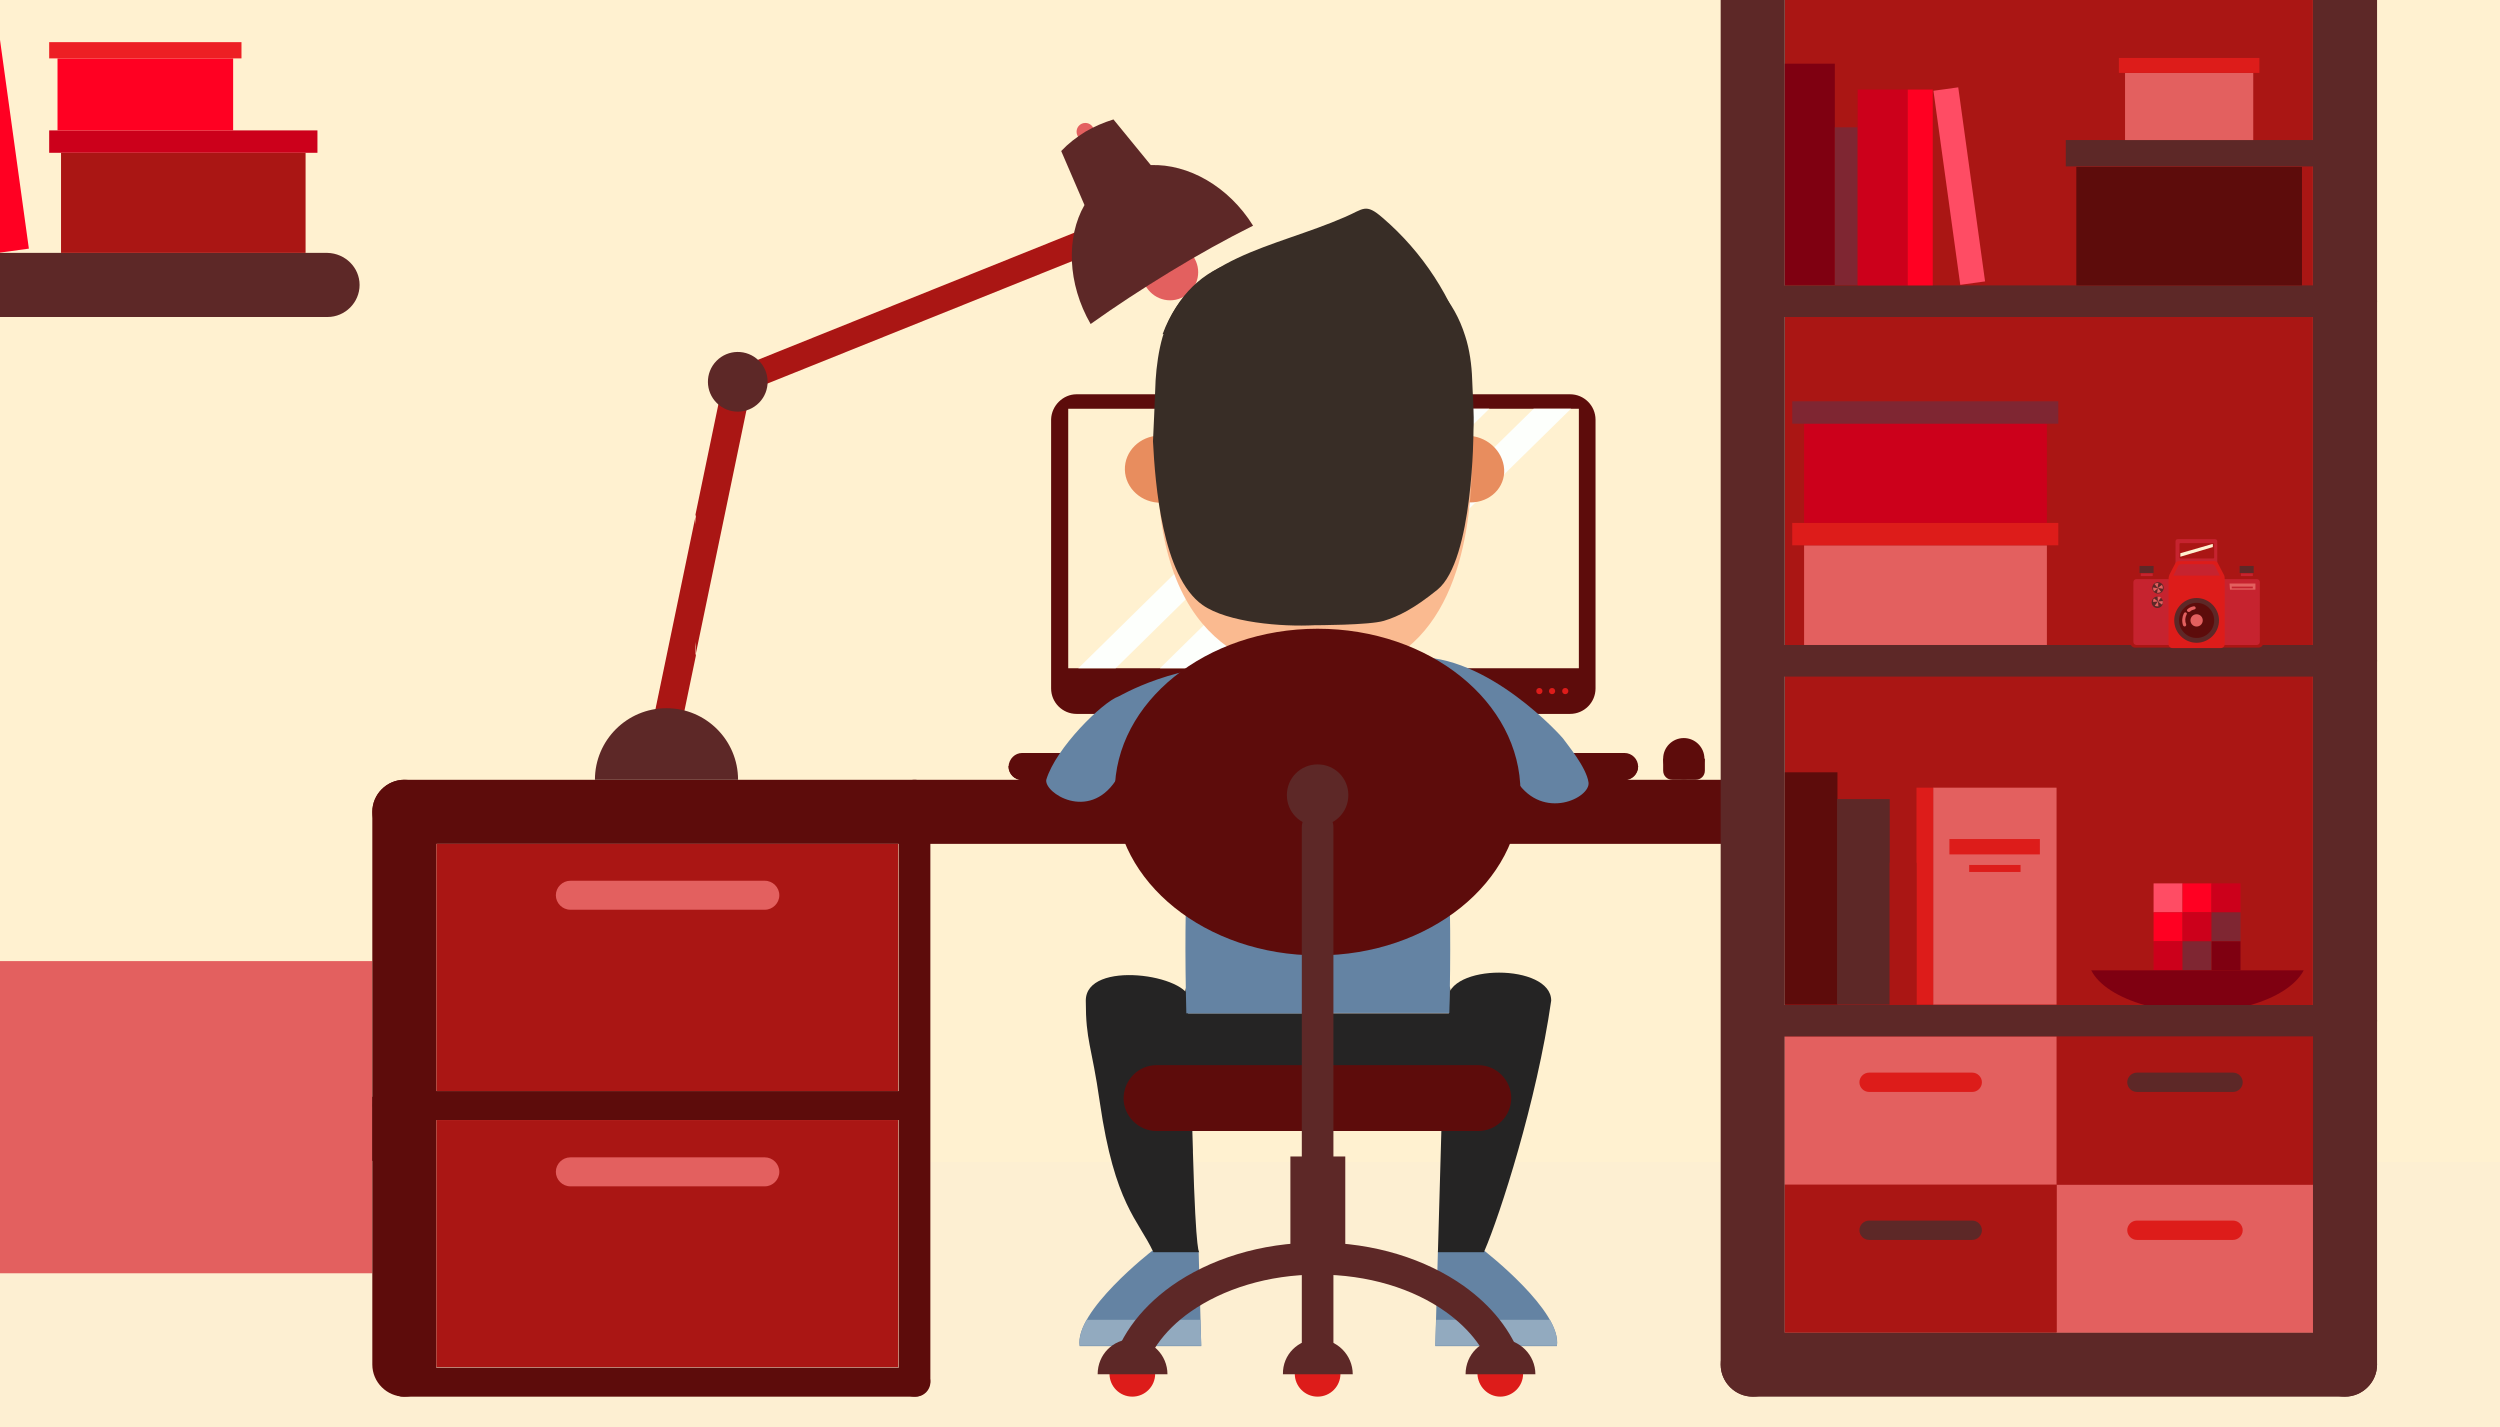 <?xml version="1.0" encoding="utf-8"?>
<!-- Generator: Adobe Illustrator 21.0.1, SVG Export Plug-In . SVG Version: 6.00 Build 0)  -->
<svg version="1.1" xmlns="http://www.w3.org/2000/svg" xmlns:xlink="http://www.w3.org/1999/xlink" x="0px" y="0px"
	 viewBox="0 0 569.4 325" style="enable-background:new 0 0 569.4 325;" xml:space="preserve">
<style type="text/css">
	.st0{fill-rule:evenodd;clip-rule:evenodd;fill:#FFF1D0;}
	.st1{display:none;}
	.st2{display:inline;fill-rule:evenodd;clip-rule:evenodd;fill:#CCC1A6;}
	.st3{fill-rule:evenodd;clip-rule:evenodd;fill:#FDEFD2;}
	.st4{fill-rule:evenodd;clip-rule:evenodd;fill:#5D0C0B;}
	.st5{fill-rule:evenodd;clip-rule:evenodd;fill:#E3605F;}
	.st6{fill-rule:evenodd;clip-rule:evenodd;fill:#423E35;}
	.st7{fill-rule:evenodd;clip-rule:evenodd;fill:#5D2827;}
	.st8{fill-rule:evenodd;clip-rule:evenodd;fill:#DD1C1A;}
	.st9{fill-rule:evenodd;clip-rule:evenodd;fill:#AA1614;}
	.st10{fill-rule:evenodd;clip-rule:evenodd;fill:#7F0011;}
	.st11{fill-rule:evenodd;clip-rule:evenodd;fill:#CC001B;}
	.st12{fill-rule:evenodd;clip-rule:evenodd;fill:#FF0022;}
	.st13{fill-rule:evenodd;clip-rule:evenodd;fill:#7F2632;}
	.st14{fill-rule:evenodd;clip-rule:evenodd;fill:#ED1F24;}
	.st15{fill-rule:evenodd;clip-rule:evenodd;fill:#FDFFFC;}
	.st16{fill-rule:evenodd;clip-rule:evenodd;fill:#BA3902;}
	.st17{fill-rule:evenodd;clip-rule:evenodd;fill:#FFDA83;}
	.st18{fill-rule:evenodd;clip-rule:evenodd;fill:#C6232F;}
	.st19{fill-rule:evenodd;clip-rule:evenodd;fill:#7F7868;}
	.st20{fill-rule:evenodd;clip-rule:evenodd;fill:#7F6D42;}
	.st21{fill-rule:evenodd;clip-rule:evenodd;fill:#FF4C64;}
	.st22{fill:#6483A3;}
	.st23{fill:#92AABF;}
	.st24{fill:#252424;}
	.st25{display:none;fill:#FABA90;}
	.st26{display:none;fill:#E78C5F;}
	.st27{fill:#EEEDED;}
	.st28{fill:#E88D5E;}
	.st29{fill:#FABA90;}
	.st30{fill:#382D26;}
	.st31{fill:#5D2827;}
</style>
<g id="Background">
	<g>
		<rect x="-230.5" y="-327.4" class="st0" width="799.9" height="799.9"/>
		<g class="st1">
			<rect x="-202.5" y="-327.4" class="st2" width="22.1" height="799.9"/>
			<rect x="-146.9" y="-327.4" class="st2" width="22.1" height="799.9"/>
			<rect x="-91.4" y="-327.4" class="st2" width="22.1" height="799.9"/>
			<rect x="-35.9" y="-327.4" class="st2" width="22.1" height="799.9"/>
			<rect x="19.6" y="-327.4" class="st2" width="22.1" height="799.9"/>
			<rect x="75.1" y="-327.4" class="st2" width="22.1" height="799.9"/>
			<rect x="130.6" y="-327.4" class="st2" width="22.1" height="799.9"/>
			<rect x="186.2" y="-327.4" class="st2" width="22.1" height="799.9"/>
			<rect x="241.7" y="-327.4" class="st2" width="22.1" height="799.9"/>
			<rect x="297.2" y="-327.4" class="st2" width="22.1" height="799.9"/>
			<rect x="352.7" y="-327.4" class="st2" width="22.1" height="799.9"/>
			<rect x="408.2" y="-327.4" class="st2" width="22.1" height="799.9"/>
			<rect x="463.8" y="-327.4" class="st2" width="22.1" height="799.9"/>
			<rect x="519.3" y="-327.4" class="st2" width="22.1" height="799.9"/>
		</g>
		<rect x="-229.1" y="264.7" class="st3" width="799.9" height="206.5"/>
	</g>
</g>
<g id="Objects">
	<g>
		<g>
			<g>
				<path class="st4" d="M52.2-117c16.4,0,29.7-13.4,29.7-29.7s-13.4-29.7-29.7-29.7s-29.7,13.4-29.7,29.7S35.8-117,52.2-117z"/>
				<path class="st5" d="M52.2-120.9c14.2,0,25.8-11.6,25.8-25.8s-11.6-25.8-25.8-25.8s-25.8,11.6-25.8,25.8S38-120.9,52.2-120.9z"
					/>
				<path class="st4" d="M52.2-164.3L52.2-164.3c0.8,0,1.4,0.6,1.4,1.4v14.8c0,0.8-0.6,1.4-1.4,1.4h0c-0.8,0-1.4-0.6-1.4-1.4v-14.8
					C50.8-163.7,51.4-164.3,52.2-164.3z"/>
				<path class="st4" d="M41.1-156.6L41.1-156.6c0.5-0.6,1.4-0.6,2-0.1l9,8.1c0.6,0.5,0.6,1.4,0.1,2l0,0c-0.5,0.6-1.4,0.6-2,0.1
					l-9-8.1C40.6-155.1,40.6-156,41.1-156.6z"/>
				<circle class="st4" cx="52.2" cy="-167.3" r="1.5"/>
				<circle class="st4" cx="73.5" cy="-146.1" r="1.5"/>
				<circle class="st4" cx="52.4" cy="-124.7" r="1.5"/>
				<circle class="st4" cx="31" cy="-145.9" r="1.5"/>
				<circle class="st6" cx="52.2" cy="-146.7" r="3.6"/>
			</g>
			<g>
				<path class="st4" d="M254.5-24.3v-25.5c0-3.7,3.1-6.8,6.8-6.8h29.1c3.7,0,6.8,3.1,6.8,6.8v25.5H254.5z"/>
				<path class="st7" d="M254.5-48.4v-1.4c0-3.7,3.1-6.8,6.8-6.8h29.1c3.7,0,6.8,3.1,6.8,6.8v1.4H254.5z"/>
				<rect x="167.8" y="-39.2" class="st5" width="66" height="14.9"/>
				<rect x="167.8" y="-46" class="st8" width="71.9" height="6.8"/>
				<rect x="167.8" y="-60.9" class="st9" width="58.4" height="14.9"/>
				<rect x="167.8" y="-68.4" class="st7" width="65.5" height="7.5"/>
				<rect x="167.8" y="-75.8" class="st4" width="58.4" height="7.5"/>
				<path class="st7" d="M310-98.9L310-98.9c0,4-3.3,7.3-7.3,7.3H167.8c-4,0-7.3-3.3-7.3-7.3l0,0c0-4,3.3-7.3,7.3-7.3h134.9
					C306.7-106.2,310-103,310-98.9z"/>
				<path class="st7" d="M310-17L310-17c0,4-3.3,7.3-7.3,7.3H167.8c-4,0-7.3-3.3-7.3-7.3v0c0-4,3.3-7.3,7.3-7.3h134.9
					C306.7-24.3,310-21,310-17z"/>
				<path class="st10" d="M286.3-121.3c4.5-6.7,7.2-15.6,7.2-25.3c0-4-0.4-7.8-1.3-11.4h-22.5c-0.8,3.6-1.3,7.4-1.3,11.4
					c0,9.9,2.8,18.8,7.3,25.5c2.1,3,0.9,3.4,0.2,4.9c-1.4,2.9-2.1,6.4-2.2,10h14.5c-0.1-3.7-0.9-7.2-2.3-10.1
					C285.3-117.6,284.2-118.1,286.3-121.3z"/>
				<path class="st7" d="M194.2-109.4c3.4,0,6.1-2.7,6.1-6.1c0-3.4-2.7-6.1-6.1-6.1c-3.4,0-6.1,2.7-6.1,6.1
					C188.1-112.1,190.8-109.4,194.2-109.4z"/>
				<path class="st9" d="M204.5-108c5.4,0,9.7-4.4,9.7-9.7c0-5.4-4.4-9.7-9.7-9.7c-5.4,0-9.7,4.4-9.7,9.7
					C194.7-112.4,199.1-108,204.5-108z"/>
				<path class="st8" d="M214-109.4c3.4,0,6.1-2.7,6.1-6.1c0-3.4-2.7-6.1-6.1-6.1c-3.4,0-6.1,2.7-6.1,6.1
					C207.9-112.1,210.6-109.4,214-109.4z"/>
				<path class="st4" d="M180.3-114.1c1.7,3.4,6.2,6.2,12.1,7.9h24.2c5.9-1.7,10.3-4.5,12.1-7.9H180.3z"/>
				<rect x="247.6" y="-161.6" class="st11" width="12.5" height="55.4"/>
				<rect x="235.1" y="-161.6" class="st12" width="12.5" height="55.4"/>
				<rect x="260.1" y="-176.4" class="st13" width="8.3" height="70.2"/>
			</g>
			<g>
				<path class="st7" d="M-53-17L-53-17c0,4-3.3,7.3-7.3,7.3h-134.9c-4,0-7.3-3.3-7.3-7.3l0,0c0-4,3.3-7.3,7.3-7.3h134.9
					C-56.3-24.3-53-21-53-17z"/>
				<path class="st7" d="M-195.2-9.7L-195.2-9.7c-4,0-7.3-3.3-7.3-7.3v-81.9c0-4,3.3-7.3,7.3-7.3h0c4,0,7.3,3.3,7.3,7.3V-17
					C-187.9-13-191.2-9.7-195.2-9.7z"/>
				<path class="st7" d="M81.9,64.9L81.9,64.9c0,4-3.3,7.3-7.3,7.3H-60.3c-4,0-7.3-3.3-7.3-7.3v0c0-4,3.3-7.3,7.3-7.3H74.6
					C78.6,57.7,81.9,60.9,81.9,64.9z"/>
				<path class="st7" d="M-60.3,72.2L-60.3,72.2c-4,0-7.3-3.3-7.3-7.3V-17c0-4,3.3-7.3,7.3-7.3h0c4,0,7.3,3.3,7.3,7.3v81.9
					C-53,68.9-56.3,72.2-60.3,72.2z"/>
				<rect x="-87.9" y="-80.8" class="st7" width="4.2" height="43.1"/>
				<path class="st9" d="M-69.3-46.2c-1.2,9.4-4.2,17.3-8.3,21.9h-16.5c-4-4.6-7.1-12.5-8.3-21.9H-69.3z"/>
				<path class="st12" d="M-70.5-39.7c-0.3,1.3-0.7,2.6-1.1,3.9h-28.6c-0.4-1.2-0.8-2.5-1.1-3.9H-70.5z"/>
				<g>
					<path class="st12" d="M-95.7-67.4c4.8,0,8.8-3.9,8.8-8.8c0-4.8-3.9-8.8-8.8-8.8c-4.8,0-8.8,3.9-8.8,8.8
						C-104.5-71.4-100.5-67.4-95.7-67.4z"/>
					<path class="st12" d="M-85.8-60.9c5.4,0,9.7-4.4,9.7-9.7c0-5.4-4.4-9.7-9.7-9.7c-5.4,0-9.7,4.4-9.7,9.7
						C-95.5-65.3-91.1-60.9-85.8-60.9z"/>
					<path class="st12" d="M-78.5-72.5c4.8,0,8.8-3.9,8.8-8.8c0-4.8-3.9-8.8-8.8-8.8c-4.8,0-8.8,3.9-8.8,8.8
						C-87.2-76.5-83.3-72.5-78.5-72.5z"/>
					<path class="st12" d="M-86.2-82c4.8,0,8.8-3.9,8.8-8.8c0-4.8-3.9-8.8-8.8-8.8c-4.8,0-8.8,3.9-8.8,8.8C-95-85.9-91.1-82-86.2-82
						z"/>
					<path class="st12" d="M-96.5-76.2c5.3,0,9.6-4.3,9.6-9.6c0-5.3-4.3-9.6-9.6-9.6c-5.3,0-9.6,4.3-9.6,9.6
						C-106.1-80.5-101.8-76.2-96.5-76.2z"/>
					<path class="st12" d="M-88.1-71.8c4.8,0,8.8-3.9,8.8-8.8c0-4.8-3.9-8.8-8.8-8.8c-4.8,0-8.8,3.9-8.8,8.8
						C-96.9-75.8-92.9-71.8-88.1-71.8z"/>
					<path class="st14" d="M-82.9-82.2c2.2,0,4.2,1.3,5.1,3.2c-1-0.9-2.3-1.5-3.8-1.5c-3.1,0-5.6,2.5-5.6,5.6c0,0.9,0.2,1.7,0.6,2.4
						c-1.1-1-1.8-2.5-1.8-4.1C-88.5-79.7-86-82.2-82.9-82.2z"/>
					<path class="st14" d="M-86.2-94.9c2.2,0,4.2,1.3,5.1,3.2c-1-0.9-2.3-1.5-3.8-1.5c-3.1,0-5.6,2.5-5.6,5.6c0,0.9,0.2,1.7,0.6,2.4
						c-1.1-1-1.8-2.5-1.8-4.1C-91.8-92.4-89.3-94.9-86.2-94.9z"/>
					<path class="st14" d="M-95.4-84c2.2,0,4.2,1.3,5.1,3.2c-1-0.9-2.3-1.5-3.8-1.5c-3.1,0-5.6,2.5-5.6,5.6c0,0.9,0.2,1.7,0.6,2.4
						c-1.1-1-1.8-2.5-1.8-4.1C-101.1-81.5-98.5-84-95.4-84z"/>
				</g>
				<rect x="-187.9" y="-38.3" class="st8" width="62.3" height="14.1"/>
				<rect x="-187.9" y="-44.8" class="st14" width="44.3" height="6.4"/>
				<rect x="-187.9" y="-58.8" class="st12" width="55.1" height="14.1"/>
				<rect x="-187.9" y="-65.9" class="st0" width="55.1" height="7"/>
				<rect x="-187.9" y="-72.9" class="st15" width="55.1" height="7"/>
				<g>
					<g>
						<rect x="13.9" y="34.8" class="st9" width="55.7" height="22.8"/>
						<rect x="11.2" y="29.7" class="st11" width="61.1" height="5.1"/>
					</g>
					<g>
						<rect x="13.1" y="13.3" class="st12" width="40" height="16.4"/>
						<rect x="11.2" y="9.6" class="st14" width="43.8" height="3.7"/>
					</g>
				</g>
				<rect x="-53" y="-8.4" class="st8" width="14.9" height="66.1"/>
				<rect x="-38.1" y="10.6" class="st14" width="6.8" height="47"/>
				<rect x="-31.3" y="-0.8" class="st0" width="14.9" height="58.4"/>
				<rect x="-16.3" y="-10.9" class="st15" width="7.5" height="68.6"/>
				
					<rect x="-4.9" y="-1" transform="matrix(0.991 -0.137 0.137 0.991 -3.866 0.101)" class="st12" width="7.5" height="58.4"/>
			</g>
			<g>
				<rect x="-195.2" y="249.8" class="st7" width="287.3" height="14.6"/>
				<rect x="-187.9" y="212" class="st16" width="29.2" height="6.9"/>
				<path class="st17" d="M-155.5,235.5c17.8,0,32.3-10.6,32.3-23.5c0-13-14.5-23.5-32.3-23.5s-32.3,10.6-32.3,23.5
					C-187.9,224.9-173.4,235.5-155.5,235.5z"/>
				<rect x="-187.9" y="218.9" class="st0" width="272.7" height="30.8"/>
				<rect x="-125.6" y="218.9" class="st5" width="210.4" height="71.1"/>
				<rect x="-125.6" y="218.9" class="st8" width="20.3" height="71.1"/>
				<path class="st4" d="M404.1,184.9L404.1,184.9c0,4-3.3,7.3-7.3,7.3H92.1c-4,0-7.3-3.3-7.3-7.3v0c0-4,3.3-7.3,7.3-7.3h304.8
					C400.9,177.6,404.1,180.9,404.1,184.9z"/>
				<path class="st4" d="M92.1,318.1L92.1,318.1c-4,0-7.3-3.3-7.3-7.3V184.9c0-4,3.3-7.3,7.3-7.3l0,0c4,0,7.3,3.3,7.3,7.3v125.9
					C99.4,314.8,96.1,318.1,92.1,318.1z"/>
				<path class="st7" d="M-195.2,318.1L-195.2,318.1c-4,0-7.3-3.3-7.3-7.3V146.9c0-4,3.3-7.3,7.3-7.3h0c4,0,7.3,3.3,7.3,7.3v163.9
					C-187.9,314.8-191.2,318.1-195.2,318.1z"/>
				<rect x="99.4" y="192.2" class="st9" width="105.2" height="56.3"/>
				<path class="st4" d="M208.3,251.8L208.3,251.8c0,1.8-1.5,3.3-3.3,3.3H88.2c-1.8,0-3.3-1.5-3.3-3.3v0c0-1.8,1.5-3.3,3.3-3.3
					h116.8C206.8,248.5,208.3,250,208.3,251.8z"/>
				<rect x="99.4" y="255.1" class="st9" width="105.2" height="56.3"/>
				<path class="st4" d="M211.9,314.8L211.9,314.8c0,1.8-1.5,3.3-3.3,3.3H91.8c-1.8,0-3.3-1.5-3.3-3.3v0c0-1.8,1.5-3.3,3.3-3.3
					h116.8C210.4,311.5,211.9,312.9,211.9,314.8z"/>
				<path class="st4" d="M208.3,318.1L208.3,318.1c-2,0-3.6-1.6-3.6-3.6V181.2c0-2,1.6-3.6,3.6-3.6l0,0c2,0,3.6,1.6,3.6,3.6v133.2
					C211.9,316.4,210.3,318.1,208.3,318.1z"/>
				<path class="st5" d="M177.5,203.9L177.5,203.9c0,1.8-1.5,3.3-3.3,3.3h-44.3c-1.8,0-3.3-1.5-3.3-3.3v0c0-1.8,1.5-3.3,3.3-3.3
					h44.3C176,200.6,177.5,202.1,177.5,203.9z"/>
				<path class="st5" d="M177.5,266.9L177.5,266.9c0,1.8-1.5,3.3-3.3,3.3h-44.3c-1.8,0-3.3-1.5-3.3-3.3l0,0c0-1.8,1.5-3.3,3.3-3.3
					h44.3C176,263.6,177.5,265.1,177.5,266.9z"/>
				<g>
					<polygon class="st6" points="289.5,157.3 313.4,157.3 324.6,177.6 278.4,177.6 					"/>
					<path class="st4" d="M245.2,89.8h112.4c3.2,0,5.8,2.6,5.8,5.8v61.2c0,3.2-2.6,5.8-5.8,5.8H245.2c-3.2,0-5.8-2.6-5.8-5.8V95.5
						C239.5,92.4,242.1,89.8,245.2,89.8z"/>
					<rect x="243.3" y="93.1" class="st0" width="116.3" height="59.1"/>
					<circle class="st8" cx="356.5" cy="157.4" r="0.7"/>
					<circle class="st8" cx="353.5" cy="157.4" r="0.7"/>
					<circle class="st8" cx="350.6" cy="157.4" r="0.7"/>
					<path class="st4" d="M232.8,171.5h137.2c1.7,0,3.1,1.4,3.1,3.1l0,0c0,1.7-1.4,3.1-3.1,3.1H232.8c-1.7,0-3.1-1.4-3.1-3.1l0,0
						C229.8,172.8,231.2,171.5,232.8,171.5z"/>
					<path class="st4" d="M373.1,174.5c0,1.7-1.4,3.1-3.1,3.1H232.8c-1.7,0-3.1-1.4-3.1-3.1H373.1z"/>
				</g>
				<g>
					<polygon class="st15" points="339.2,93.1 279,152.2 264.2,152.2 324.3,93.1 					"/>
					<polygon class="st15" points="357.8,93.1 297.6,152.2 289.1,152.2 349.3,93.1 					"/>
					<polygon class="st15" points="314.2,93.1 254.1,152.2 245.6,152.2 305.7,93.1 					"/>
				</g>
				<g>
					<circle class="st4" cx="383.5" cy="172.8" r="4.7"/>
					<path class="st4" d="M388.3,172.8v2.7c0,1.2-0.9,2.1-2.1,2.1h-5.3c-1.2,0-2.1-0.9-2.1-2.1v-2.7H388.3z"/>
				</g>
				<g>
					<path class="st9" d="M267.4,47L267.4,47c0.6,1.5-0.1,3.2-1.6,3.8l-94.1,37.8c-1.5,0.6-3.2-0.1-3.8-1.6l0,0
						c-0.6-1.5,0.1-3.2,1.6-3.8l94.1-37.8C265.1,44.8,266.8,45.5,267.4,47z"/>
					<path class="st9" d="M150.4,170.8L150.4,170.8c-1.6,0-2.6-1.9-2.2-3.4l16.5-78.3c0.3-1.6,1.8-2.2,3.4-2.2l0,0
						c1.6,0,2.6,1.9,2.2,3.4l-16.5,78.3C153.5,170.1,152,170.8,150.4,170.8z"/>
					<g>
						<g>
							<path class="st9" d="M158.4,149.3L170.1,93l-6.4-1.3l-5.3,25.5v12.2l7.7-37.2l1.5,0.3l-9.2,44.6V149.3z M146.8,173.5l6.4,1.3
								l5.3-25.5v-12.2l-7.7,37.2l-1.5-0.3l9.2-44.6v-12.2L146.8,173.5z"/>
							<path class="st5" d="M266.5,68.4c3.5,0,6.4-2.9,6.4-6.4c0-3.5-2.9-6.4-6.4-6.4s-6.4,2.9-6.4,6.4
								C260.1,65.5,263,68.4,266.5,68.4z"/>
							<circle class="st5" cx="247.2" cy="30" r="2"/>
							<path class="st7" d="M247.2,30c2-1.2,4.2-2.1,6.4-2.8l8.5,10.4c8.5-0.3,17.7,4.8,23.3,13.8c-6.2,3.1-12.5,6.6-18.9,10.5
								c-6.4,3.9-12.5,7.9-18.1,11.9c-5.3-9.2-5.6-19.8-1.4-27.1l-5.3-12.3C243.3,32.7,245.1,31.3,247.2,30z"/>
							
								<ellipse transform="matrix(0.7 -0.714 0.714 0.7 -11.611 146.082)" class="st7" cx="168" cy="86.9" rx="6.8" ry="6.8"/>
						</g>
						<path class="st7" d="M151.8,161.3c9,0,16.3,7.3,16.3,16.3l0,0h-32.6l0,0C135.5,168.6,142.8,161.3,151.8,161.3z"/>
					</g>
				</g>
			</g>
			<g>
				<g>
					<rect x="406.5" y="-91.7" class="st9" width="120.3" height="395.2"/>
					<path class="st7" d="M541.4,310.8L541.4,310.8c0,4-3.3,7.3-7.3,7.3H399.2c-4,0-7.3-3.3-7.3-7.3v0c0-4,3.3-7.3,7.3-7.3h134.9
						C538.1,303.5,541.4,306.8,541.4,310.8z"/>
					<path class="st7" d="M399.2-106.2L399.2-106.2c4,0,7.3,3.3,7.3,7.3v409.7c0,4-3.3,7.3-7.3,7.3l0,0c-4,0-7.3-3.3-7.3-7.3V-98.9
						C391.9-103,395.2-106.2,399.2-106.2z"/>
					<path class="st7" d="M534.1-106.2L534.1-106.2c4,0,7.3,3.3,7.3,7.3v409.7c0,4-3.3,7.3-7.3,7.3h0c-4,0-7.3-3.3-7.3-7.3V-98.9
						C526.8-103,530.1-106.2,534.1-106.2z"/>
					<path class="st7" d="M541.4-98.9L541.4-98.9c0,4-3.3,7.3-7.3,7.3H399.2c-4,0-7.3-3.3-7.3-7.3l0,0c0-4,3.3-7.3,7.3-7.3h134.9
						C538.1-106.2,541.4-103,541.4-98.9z"/>
					<path class="st7" d="M541.4-13.4L541.4-13.4c0,2-1.6,3.6-3.6,3.6H395.6c-2,0-3.6-1.6-3.6-3.6v0c0-2,1.6-3.6,3.6-3.6h142.2
						C539.7-17,541.4-15.4,541.4-13.4z"/>
					<path class="st7" d="M541.4,68.6L541.4,68.6c0,2-1.6,3.6-3.6,3.6H395.6c-2,0-3.6-1.6-3.6-3.6l0,0c0-2,1.6-3.6,3.6-3.6h142.2
						C539.7,64.9,541.4,66.6,541.4,68.6z"/>
					<path class="st7" d="M541.4,150.5L541.4,150.5c0,2-1.6,3.6-3.6,3.6H395.6c-2,0-3.6-1.6-3.6-3.6l0,0c0-2,1.6-3.6,3.6-3.6h142.2
						C539.7,146.9,541.4,148.5,541.4,150.5z"/>
					<path class="st7" d="M541.4,232.5L541.4,232.5c0,2-1.6,3.6-3.6,3.6H395.6c-2,0-3.6-1.6-3.6-3.6l0,0c0-2,1.6-3.6,3.6-3.6h142.2
						C539.7,228.8,541.4,230.5,541.4,232.5z"/>
				</g>
				<rect x="440.3" y="179.4" class="st5" width="28.1" height="49.4"/>
				<rect x="436.5" y="179.4" class="st8" width="3.8" height="49.4"/>
				<rect x="444" y="191.1" class="st8" width="20.6" height="3.5"/>
				<rect x="448.5" y="197" class="st8" width="11.7" height="1.6"/>
				<rect x="406.5" y="175.9" class="st4" width="12" height="52.9"/>
				<rect x="418.4" y="182" class="st7" width="12" height="46.8"/>
				<rect x="430.4" y="196.5" class="st9" width="6.1" height="32.3"/>
				<g>
					<path class="st18" d="M496,129.8h8.5c0.3,0,0.5-0.2,0.5-0.5v-6c0-0.3-0.2-0.5-0.5-0.5H496c-0.3,0-0.5,0.2-0.5,0.5v6
						C495.6,129.6,495.8,129.8,496,129.8z"/>
					<path class="st9" d="M496.6,127.2h7.5c0.1,0,0.2-0.1,0.2-0.2v-3.1c0-0.1-0.1-0.2-0.2-0.2h-7.5c-0.1,0-0.2,0.1-0.2,0.2v3.1
						C496.3,127.1,496.5,127.2,496.6,127.2z"/>
					<path class="st9" d="M486.3,131.1h28.1c0.6,0,1.1,0.5,1.1,1.1v14.2c0,0.6-0.5,1.1-1.1,1.1h-28.1c-0.6,0-1.1-0.5-1.1-1.1v-14.2
						C485.1,131.6,485.7,131.1,486.3,131.1z"/>
					<path class="st18" d="M486.6,131.9H514c0.4,0,0.7,0.3,0.7,0.7v13.6c0,0.4-0.3,0.7-0.7,0.7h-27.4c-0.4,0-0.7-0.3-0.7-0.7v-13.6
						C485.9,132.2,486.2,131.9,486.6,131.9z"/>
					<circle class="st7" cx="491.5" cy="133.9" r="1.3"/>
					<path class="st0" d="M496.6,126l7.3-2.1c0.1,0,0.1,0.1,0.1,0.2v0.5l-7.4,2.2V126z"/>
					<g>
						<path class="st5" d="M491.6,132.8l-0.2,1.1l-0.7-0.9c0.2-0.1,0.4-0.2,0.7-0.2C491.5,132.8,491.6,132.8,491.6,132.8z"/>
						<path class="st5" d="M492.6,134.1l-1.1-0.2l0.9-0.7c0.1,0.2,0.2,0.4,0.2,0.7C492.6,134,492.6,134,492.6,134.1z"/>
						<path class="st5" d="M491.3,135l0.2-1.1l0.7,0.9c-0.2,0.1-0.4,0.2-0.7,0.2C491.4,135.1,491.4,135,491.3,135z"/>
						<path class="st5" d="M490.4,133.8l1.1,0.2l-0.9,0.7c-0.1-0.2-0.2-0.4-0.2-0.7C490.4,133.9,490.4,133.8,490.4,133.8z"/>
					</g>
					<path class="st8" d="M494.8,147.6c-0.5,0-0.9-0.4-0.9-0.9v-14.7c0-0.4,0.1-0.8,0.2-1.1l1.4-2.7c0.2-0.3,0.5-0.4,0.9-0.4
						c5.1,0,2.7,0,7.8,0c0.4,0,0.7,0.1,0.9,0.4l1.4,2.7c0.2,0.3,0.2,0.7,0.2,1.1v14.7c0,0.5-0.4,0.9-0.9,0.9H494.8z"/>
					<path class="st18" d="M495,131.1l1.1-2.2c0.2-0.3,0.4-0.4,0.8-0.4c4.5,0,2.4,0,6.8,0c0.3,0,0.6,0.1,0.8,0.4l1.1,2.2H495z"/>
					
						<ellipse transform="matrix(0.501 -0.865 0.865 0.501 126.613 493.694)" class="st7" cx="491.5" cy="137" rx="1.3" ry="1.3"/>
					<g>
						<path class="st5" d="M492.2,136.1l-0.7,0.9l-0.1-1.1c0.2,0,0.5,0,0.7,0.1C492.1,136.1,492.1,136.1,492.2,136.1z"/>
						<path class="st5" d="M492.4,137.7l-0.9-0.7l1.1-0.1c0,0.2,0,0.5-0.1,0.7C492.4,137.6,492.4,137.7,492.4,137.7z"/>
						<path class="st5" d="M490.8,137.9l0.7-0.9l0.1,1.1c-0.2,0-0.5,0-0.7-0.1C490.9,138,490.8,138,490.8,137.9z"/>
						<path class="st5" d="M490.6,136.3l0.9,0.7l-1.1,0.1c0-0.2,0-0.5,0.1-0.7C490.5,136.4,490.6,136.4,490.6,136.3z"/>
					</g>
					<rect x="487.6" y="130.6" class="st18" width="2.7" height="0.6"/>
					<rect x="487.3" y="128.9" class="st7" width="3.2" height="1.6"/>
					<rect x="510.4" y="130.6" class="st18" width="2.7" height="0.6"/>
					<rect x="510.1" y="128.9" class="st7" width="3.2" height="1.6"/>
					<path class="st5" d="M507.9,134.3h5.7c0.1,0,0.1,0,0.1-0.1V133c0-0.1,0-0.1-0.1-0.1h-5.7c-0.1,0-0.1,0-0.1,0.1L507.9,134.3
						C507.8,134.3,507.8,134.3,507.9,134.3z"/>
					<path class="st18" d="M508.3,134h4.8c0,0,0,0,0,0v-0.4c0,0,0,0,0,0h-4.8c0,0,0,0,0,0L508.3,134C508.3,134,508.3,134,508.3,134z
						"/>
					<g>
						<path class="st7" d="M500.3,146.4c2.8,0,5.1-2.3,5.1-5.1c0-2.8-2.3-5.1-5.1-5.1c-2.8,0-5.1,2.3-5.1,5.1
							C495.2,144.1,497.5,146.4,500.3,146.4z"/>
						<g>
							<circle class="st4" cx="500.3" cy="141.3" r="4"/>
							<g>
								<circle class="st5" cx="500.3" cy="141.3" r="1.4"/>
								<path class="st5" d="M498.3,138.7c0.3-0.3,0.8-0.5,1.3-0.6c0.5-0.1,0.7,0.6,0.2,0.7c-0.4,0.1-0.7,0.2-1,0.5
									C498.3,139.6,497.8,139,498.3,138.7z"/>
								<path class="st5" d="M497.2,142.4c-0.3-0.9-0.2-1.9,0.2-2.7c0.3-0.5,0.9-0.1,0.6,0.3c-0.3,0.6-0.4,1.4-0.1,2.1
									C498.1,142.7,497.4,142.9,497.2,142.4z"/>
							</g>
						</g>
					</g>
				</g>
				<g>
					<path class="st19" d="M521.4-23.7L521.4-23.7l4.1,3.4l-4.1,3.3h4.5l0.9-0.8v-5.2l-3.2-2.6l3.2-2.6v-5.2l-3.2-2.6l3.2-2.6v-5.2
						l-3.2-2.6l3.2-2.6v-5.2l-0.9-0.8h-4.5l4.1,3.3l-4.1,3.4v0v3.7l4.1,3.4l-4.1,3.4v3.7l4.1,3.4l-4.1,3.4V-23.7z M518.2-17h3.1
						l-3.1-2.6V-17L518.2-17z M518.2-21.1l3.2-2.6v-3.7l-3.2-2.6v3.7l0.9,0.8l-0.9,0.8V-21.1L518.2-21.1z M521.4-48.2l-3.2-2.6v3.7
						l0.9,0.8l-0.9,0.8v3.7l3.2-2.6V-48.2L521.4-48.2z M518.2-52.3l3.1-2.6h-3.1V-52.3L518.2-52.3z M521.4-37.8v3.7l-3.2,2.6v-3.7
						l0.9-0.8l-0.9-0.8v-3.7L521.4-37.8z M515.1-18.5L515.1-18.5l1.8,1.5h1.3v-2.6l-0.9-0.8l0.9-0.8v-3.7l-3.2,2.6V-18.5L515.1-18.5
						z M518.2-50.8l-0.9-0.8l0.9-0.8v-2.6h-1.3l-1.8,1.5h0v3.7l3.2,2.6V-50.8L518.2-50.8z M518.2-45.6v3.7l-0.9,0.8l0.9,0.8v3.7
						l-3.2-2.6V-43h0L518.2-45.6L518.2-45.6z M518.2-35.2v3.7l-0.9,0.8l0.9,0.8v3.7l-3.2-2.6h0v-3.7L518.2-35.2z M511.9-21.1
						l0.9,0.8l-0.9,0.8v2.6h1.3l1.8-1.5v-3.7l-3.2-2.6V-21.1L511.9-21.1z M515.1-53.4l-1.8-1.5h-1.3v2.6l0.9,0.8l-0.9,0.8v3.7
						l3.2-2.6V-53.4L515.1-53.4z M515.1-43v3.7l-3.2,2.6v-3.7l0.9-0.8l-0.9-0.8v-3.7L515.1-43L515.1-43z M515.1-32.6v3.7l-3.2,2.6
						V-30l0.9-0.8l-0.9-0.8v-3.7L515.1-32.6z M508.7-23.7L508.7-23.7l3.2,2.6v-3.7l-0.9-0.8l0.9-0.8V-30l-3.2,2.6V-23.7L508.7-23.7z
						 M511.9-19.6l-3.1,2.6h3.1V-19.6L511.9-19.6z M511.9-54.9h-3.1l3.1,2.6V-54.9L511.9-54.9z M511.9-50.8l-3.2,2.6v0v3.7l3.2,2.6
						v-3.7l-0.9-0.8l0.9-0.8V-50.8L511.9-50.8z M511.9-40.4v3.7l-0.9,0.8l0.9,0.8v3.7l-3.2-2.6l0,0v-3.7L511.9-40.4z M505.6-17h3.1
						l-3.1-2.6V-17L505.6-17z M505.6-21.1l3.2-2.6v-3.7l-3.2-2.6v3.7l0.9,0.8l-0.9,0.8V-21.1L505.6-21.1z M508.7-48.2l-3.2-2.6v3.7
						l0.9,0.8l-0.9,0.8v3.7l3.2-2.6V-48.2L508.7-48.2z M505.6-52.3l3.1-2.6h-3.1V-52.3L505.6-52.3z M508.7-37.8v3.7l-3.2,2.6v-3.7
						l0.9-0.8l-0.9-0.8v-3.7L508.7-37.8z M502.4-18.5L502.4-18.5l1.8,1.5h1.3v-2.6l-0.9-0.8l0.9-0.8v-3.7l-3.2,2.6V-18.5L502.4-18.5
						z M505.6-50.8l-0.9-0.8l0.9-0.8v-2.6h-1.3l-1.8,1.5h0v3.7l3.2,2.6V-50.8L505.6-50.8z M505.6-45.6v3.7l-0.9,0.8l0.9,0.8v3.7
						l-3.2-2.6h0V-43h0L505.6-45.6L505.6-45.6z M505.6-35.2v3.7l-0.9,0.8l0.9,0.8v3.7l-3.2-2.6h0v-3.7L505.6-35.2z M499.2-21.1
						l0.9,0.8l-0.9,0.8v2.6h1.3l1.8-1.5v-3.7l-3.2-2.6V-21.1L499.2-21.1z M502.4-53.4l-1.8-1.5h-1.3v2.6l0.9,0.8l-0.9,0.8v3.7
						l3.2-2.6V-53.4L502.4-53.4z M502.4-43v3.7l-3.2,2.6v-3.7l0.9-0.8l-0.9-0.8v-3.7L502.4-43L502.4-43z M502.4-32.6v3.7l-3.2,2.6
						V-30l0.9-0.8l-0.9-0.8v-3.7L502.4-32.6z M496.1-23.7L496.1-23.7l3.2,2.6v-3.7l-0.9-0.8l0.9-0.8V-30l-3.2,2.6V-23.7L496.1-23.7z
						 M499.2-19.6l-3.1,2.6h3.1V-19.6L499.2-19.6z M499.2-54.9h-3.1l3.1,2.6V-54.9L499.2-54.9z M499.2-50.8l-3.2,2.6v0v3.7v0
						l3.2,2.6v-3.7l-0.9-0.8l0.9-0.8V-50.8L499.2-50.8z M499.2-40.4v3.7l-0.9,0.8l0.9,0.8v3.7l-3.2-2.6l0,0v-3.7l0,0L499.2-40.4z
						 M492.9-17h3.1l-3.1-2.6V-17L492.9-17z M492.9-21.1l3.2-2.6v-3.7l-3.2-2.6v3.7l0.9,0.8l-0.9,0.8V-21.1L492.9-21.1z M496.1-48.2
						l-3.2-2.6v3.7l0.9,0.8l-0.9,0.8v3.7l3.2-2.6V-48.2L496.1-48.2z M492.9-52.3l3.1-2.6h-3.1V-52.3L492.9-52.3z M496.1-37.8v3.7
						l-3.2,2.6v-3.7l0.9-0.8l-0.9-0.8v-3.7L496.1-37.8z M489.7-18.5L489.7-18.5l1.8,1.5h1.3v-2.6l-0.9-0.8l0.9-0.8v-3.7l-3.2,2.6
						V-18.5L489.7-18.5z M492.9-50.8l-0.9-0.8l0.9-0.8v-2.6h-1.3l-1.8,1.5l0,0v3.7l0,0l3.2,2.6V-50.8L492.9-50.8z M492.9-45.6v3.7
						l-0.9,0.8l0.9,0.8v3.7l-3.2-2.6l0,0V-43l0,0L492.9-45.6L492.9-45.6z M492.9-35.2v3.7l-0.9,0.8l0.9,0.8v3.7l-3.2-2.6l0,0v-3.7
						l0,0L492.9-35.2z M486.6-21.1l0.9,0.8l-0.9,0.8v2.6h1.3l1.8-1.5v-3.7l-3.2-2.6V-21.1L486.6-21.1z M489.7-53.4l-1.8-1.5h-1.3
						v2.6l0.9,0.8l-0.9,0.8v3.7l3.2-2.6V-53.4L489.7-53.4z M489.7-43v3.7l-3.2,2.6v-3.7l0.9-0.8l-0.9-0.8v-3.7L489.7-43L489.7-43z
						 M489.7-32.6v3.7l-3.2,2.6V-30l0.9-0.8l-0.9-0.8v-3.7L489.7-32.6z M483.4-23.7l3.2,2.6v-3.7l-0.9-0.8l0.9-0.8V-30l-3.2,2.6
						V-23.7L483.4-23.7z M486.6-19.6l-3.1,2.6h3.1V-19.6L486.6-19.6z M486.6-54.9h-3.1l3.1,2.6V-54.9L486.6-54.9z M486.6-50.8
						l-3.2,2.6v3.7l3.2,2.6v-3.7l-0.9-0.8l0.9-0.8V-50.8L486.6-50.8z M486.6-40.4v3.7l-0.9,0.8l0.9,0.8v3.7l-3.2-2.6v-3.7
						L486.6-40.4z M480.2-17h3.1l-3.1-2.6V-17L480.2-17z M480.2-21.1l3.2-2.6v-3.7l0,0l-3.2-2.6v3.7l0.9,0.8l-0.9,0.8V-21.1
						L480.2-21.1z M483.4-48.2l-3.2-2.6v3.7l0.9,0.8l-0.9,0.8v3.7l3.2-2.6V-48.2L483.4-48.2z M480.2-52.3l3.1-2.6h-3.1V-52.3
						L480.2-52.3z M483.4-37.8v3.7l-3.2,2.6v-3.7l0.9-0.8l-0.9-0.8v-3.7L483.4-37.8z M477.1-18.5l1.8,1.5h1.3v-2.6l-0.9-0.8l0.9-0.8
						v-3.7l-3.2,2.6V-18.5L477.1-18.5z M480.2-50.8l-0.9-0.8l0.9-0.8v-2.6h-1.3l-1.8,1.5v3.7l3.2,2.6V-50.8L480.2-50.8z M480.2-45.6
						v3.7l-0.9,0.8l0.9,0.8v3.7l-3.2-2.6V-43L480.2-45.6L480.2-45.6z M480.2-35.2v3.7l-0.9,0.8l0.9,0.8v3.7l-3.2-2.6v-3.7
						L480.2-35.2z M473.9-21.1l0.9,0.8l-0.9,0.8v2.6h1.3l1.8-1.5v-3.7l0,0l-3.2-2.6V-21.1L473.9-21.1z M477.1-53.4l-1.8-1.5h-1.3
						v2.6l0.9,0.8l-0.9,0.8v3.7l3.2-2.6V-53.4L477.1-53.4z M477.1-43v3.7l-3.2,2.6v-3.7l0.9-0.8l-0.9-0.8v-3.7L477.1-43L477.1-43z
						 M477.1-32.6v3.7l-3.2,2.6V-30l0.9-0.8l-0.9-0.8v-3.7L477.1-32.6z M470.7-23.7L470.7-23.7l3.2,2.6v-3.7l-0.9-0.8l0.9-0.8V-30
						l-3.2,2.6l0,0V-23.7L470.7-23.7z M473.9-19.6l-3.1,2.6h3.1V-19.6L473.9-19.6z M473.9-54.9h-3.1l3.1,2.6V-54.9L473.9-54.9z
						 M473.9-50.8l-3.2,2.6l0,0v3.7v0l3.2,2.6v-3.7l-0.9-0.8l0.9-0.8V-50.8L473.9-50.8z M473.9-40.4v3.7l-0.9,0.8l0.9,0.8v3.7
						l-3.2-2.6l0,0v-3.7l0,0L473.9-40.4z M466.2-17h4.5l-4.1-3.3l4.1-3.4v-3.7l-4.1-3.4l4.1-3.4v-3.7l-4.1-3.4l4.1-3.4v-3.7
						l-4.1-3.4l4.1-3.3h-4.5l-0.9,0.8v5.2l3.2,2.6l-3.2,2.6v5.2l3.2,2.6l-3.2,2.6v5.2l3.2,2.6l-3.2,2.6v5.2L466.2-17z"/>
					<rect x="465.3" y="-54.9" class="st20" width="61.5" height="2.8"/>
					<rect x="465.3" y="-54.9" class="st20" width="2.8" height="37.9"/>
					<rect x="524" y="-54.9" class="st20" width="2.8" height="37.9"/>
					<rect x="465.3" y="-19.8" class="st20" width="61.5" height="2.8"/>
				</g>
				<rect x="472.9" y="38" class="st4" width="51.4" height="27"/>
				<rect x="470.5" y="31.9" class="st7" width="56.4" height="6"/>
				<rect x="484" y="16.6" class="st5" width="29.2" height="15.3"/>
				<rect x="482.6" y="13.2" class="st8" width="32" height="3.4"/>
				<path class="st7" d="M451.8-48.1c1.2,6.8-1.3,13.5-6.2,17.8L428.9-26c-6.4-1.4-11.9-6.1-14-12.6L451.8-48.1z"/>
				<path class="st4" d="M452.5-32.7c-0.5,6.9-4.6,12.8-10.5,15.7h-17.2c-5.9-3-10-8.8-10.5-15.7H452.5z"/>
				<rect x="410.9" y="124.2" class="st5" width="55.3" height="22.7"/>
				<rect x="408.2" y="119.1" class="st8" width="60.6" height="5.1"/>
				<rect x="410.9" y="96.4" class="st11" width="55.3" height="22.7"/>
				<rect x="408.2" y="91.4" class="st13" width="60.6" height="5.1"/>
				<g>
					<rect x="468.4" y="269.8" class="st5" width="58.4" height="33.7"/>
					<path class="st8" d="M484.5,280.2L484.5,280.2c0-1.2,1-2.2,2.2-2.2h21.9c1.2,0,2.2,1,2.2,2.2l0,0c0,1.2-1,2.2-2.2,2.2h-21.9
						C485.5,282.4,484.5,281.4,484.5,280.2z"/>
					<rect x="468.4" y="236.1" class="st9" width="58.4" height="33.7"/>
					<path class="st7" d="M484.5,246.5L484.5,246.5c0-1.2,1-2.2,2.2-2.2h21.9c1.2,0,2.2,1,2.2,2.2l0,0c0,1.2-1,2.2-2.2,2.2h-21.9
						C485.5,248.7,484.5,247.7,484.5,246.5z"/>
				</g>
				<g>
					<rect x="406.5" y="269.8" class="st9" width="61.9" height="33.7"/>
					<path class="st7" d="M423.5,280.2L423.5,280.2c0-1.2,1-2.2,2.2-2.2h23.5c1.2,0,2.2,1,2.2,2.2l0,0c0,1.2-1,2.2-2.2,2.2h-23.5
						C424.5,282.4,423.5,281.4,423.5,280.2z"/>
					<rect x="406.5" y="236.1" class="st5" width="61.9" height="33.7"/>
					<path class="st8" d="M423.5,246.5L423.5,246.5c0-1.2,1-2.2,2.2-2.2h23.5c1.2,0,2.2,1,2.2,2.2l0,0c0,1.2-1,2.2-2.2,2.2h-23.5
						C424.5,248.7,423.5,247.7,423.5,246.5z"/>
				</g>
				<rect x="406.5" y="14.5" class="st10" width="11.4" height="50.4"/>
				<rect x="417.9" y="29" class="st13" width="5.2" height="35.9"/>
				<rect x="423.1" y="20.4" class="st11" width="11.4" height="44.6"/>
				<rect x="434.5" y="20.4" class="st12" width="5.7" height="44.6"/>
				
					<rect x="443.2" y="20.2" transform="matrix(0.991 -0.137 0.137 0.991 -1.618 61.374)" class="st21" width="5.7" height="44.6"/>
				<g>
					<rect x="490.5" y="201.2" class="st21" width="6.6" height="6.6"/>
					<rect x="497.1" y="201.2" class="st12" width="6.6" height="6.6"/>
					<rect x="503.7" y="201.2" class="st11" width="6.6" height="6.6"/>
					<rect x="490.5" y="207.8" class="st12" width="6.6" height="6.6"/>
					<rect x="497.1" y="207.8" class="st11" width="6.6" height="6.6"/>
					<rect x="503.7" y="207.8" class="st13" width="6.6" height="6.6"/>
					<rect x="490.5" y="214.4" class="st11" width="6.6" height="6.6"/>
					<rect x="497.1" y="214.4" class="st13" width="6.6" height="6.6"/>
					<rect x="503.7" y="214.4" class="st10" width="6.6" height="6.6"/>
				</g>
				<path class="st10" d="M476.3,221c1.7,3.4,6.2,6.2,12.1,7.9h24.2c5.9-1.7,10.3-4.5,12.1-7.9H476.3z"/>
			</g>
		</g>
	</g>
	<g id="stan">
		<g id="right-leg">
			<g id="XMLID_49_">
				<path id="XMLID_54_" class="st22" d="M327.5,284.9h10.6c0,0,17.8,13.8,16.5,21.7h-27.7L327.5,284.9z"/>
				<path id="XMLID_50_" class="st23" d="M353,300.6c1.2,2.1,1.8,4.2,1.6,5.9h-27.7l0.2-5.9H353z"/>
			</g>
			<path id="XMLID_23_" class="st24" d="M353.3,227.9C353.3,227.9,355.2,214.6,353.3,227.9c-3.3,23-11.7,48.9-15.2,57
				c0,0.1-0.1,0.2-0.1,0.3h-10.5c0,0,0.8-28.1,1.5-52.8c0-0.1,0-0.2,0-0.4c0.3-12.2,0.6,6.5,0.7-0.2c0-1.6,0-2.9,0-3.9
				C329.5,219.4,353.3,219.4,353.3,227.9z"/>
		</g>
		<g id="XMLID_59_">
			<path id="XMLID_77_" class="st22" d="M273,284.9h-10.6c0,0-17.8,13.8-16.5,21.7h27.7L273,284.9z"/>
			<path id="XMLID_64_" class="st23" d="M247.5,300.6c-1.2,2.1-1.8,4.2-1.6,5.9h27.7l-0.2-5.9H247.5z"/>
			<path id="XMLID_19_" class="st24" d="M273.2,285.2h-10.5c-3.5-7.5-8.8-10.8-12.2-34.1c-1.9-13.3-3.2-13.8-3.2-23.2
				c0-9.4,23.7-5.9,23.7,0c0,5.9,0,2.3,0,3.9c0.1,6.6,0.3,18,0.7,30.2c0,0.1,0,0.3,0,0.4C272.4,287.1,273.2,285.2,273.2,285.2z"/>
		</g>
		<path id="XMLID_1_" class="st24" d="M306.5,224.7h23.7c0,0,1.8,8.4-0.1,19.3c-1.6,1.5-6.7,2.8-8.9,4c-4.3,2.3-9.6,4-15.5,4.6
			c-1.8,0.2-3.6,0.3-5.4,0.3c-1.9,0-3.8-0.1-5.7-0.3c-4.5-0.5-8.7-1.6-12.4-3.2c-3.5-1.5-10.2-2.9-12.5-5.2
			c-1.9-10.8,0.5-19.5,0.5-19.5H294C294,224.7,306.3,224.5,306.5,224.7z"/>
		<path id="XMLID_6_" class="st25" d="M315.3,152L315.3,152c14.9-0.9,24.4,16.6,26.4,20.8c0.3,0.5,0.5,1,0.7,1.6
			c5.1,14.9,8,30.9,7.7,46.9c-0.1,3.2,0,7.4-0.4,11.8c-0.1,1.4-0.3,2.9-0.5,4.3c-0.1,0.7-0.2,1.3-0.4,2c-0.8,2.4-2.9,7.4-7.7,6.5
			c-1.5-0.3-2.6-1.6-3.4-3c-1.3-2.4-1.7-5.3-1.2-8c0.6-3.9,1-7.9,1.1-11.9c0.1-7.1-0.2-12.1-0.2-12.1c-0.9-9.6-1.7-18.6-6.6-27
			c-6.7-11.5-14.6-18.2-14.8-18.3C315.8,165.5,304.7,157.4,315.3,152"/>
		<path id="XMLID_55_" class="st22" d="M321.7,149.7c-10.6,5.4,0.6,13.5,0.6,13.5c0.1,0.1-1.6,0.5,10.5,6.1c2.2,1,3.2,0.8,6.2,4.7
			c0,0,0.2-2.3,6.5,4c6,9,16.8,3.7,16.3,0.2s-4.9-8.7-5.8-10C356,168.1,338.8,148.7,321.7,149.7L321.7,149.7"/>
		<path id="XMLID_2_" class="st25" d="M284.6,152L284.6,152c-14.9-0.9-24.4,16.6-26.4,20.8c-0.3,0.5-0.5,1-0.7,1.6
			c-5.1,14.9-8,30.9-7.7,46.9c0.1,3.2,0,7.4,0.4,11.8c0.1,1.4,0.3,2.9,0.5,4.3c0.1,0.7,0.2,1.3,0.4,2c0.8,2.4,2.9,7.4,7.7,6.5
			c1.5-0.3,2.6-1.6,3.4-3c1.3-2.4,1.7-5.3,1.2-8c-0.6-3.9-1-7.9-1.1-11.9c-0.1-7.1,0.2-12.1,0.2-12.1c0.9-9.6,1.7-18.6,6.6-27
			c6.7-11.5,14.6-18.2,14.8-18.3C284.1,165.5,295.2,157.4,284.6,152"/>
		<path id="XMLID_17_" class="st22" d="M285.5,151.6c10.7,5.4-0.6,13.5-0.6,13.5c-0.1,0.1-4.5,12.9-17.9,12.9
			c-7.3,0-2.2-0.2-10.2-0.2c0,0,3.5-9.3-2.7,0c-6.2,9.3-16.3,2.8-15.8-0.2c2.2-7.3,12.8-17.7,16.5-19
			C254.8,158.7,268.2,150.5,285.5,151.6L285.5,151.6"/>
		<g id="shirt_2_">
			<path id="torso_1_" class="st26" d="M320.3,157.6c-3.3-4.5-14.4-11.3-20.2-9.4c-5.8-2-16.9,4.8-20.2,9.4
				c-4.8,6.7-10.8,18.2-9.4,72.8h29.5h0.2h29.5C331.1,175.8,325.1,164.3,320.3,157.6z"/>
			<path id="XMLID_46_" class="st27" d="M320.4,157.2c-3.3-4.6-14.4-11.5-20.2-9.5c-5.8-2-17,4.9-20.2,9.5
				c-4.8,6.8-10.8,18.4-9.4,73.6h29.6h0.2h29.6C331.2,175.6,325.2,164,320.4,157.2z"/>
			<g id="XMLID_43_">
				<path id="XMLID_45_" class="st22" d="M301.3,179.7c1.5-38-0.5-28.8-13.1-29.2c-3.6,2-6.8,4.6-8.4,6.7c-4.9,6.8-11,18.4-9.6,73.6
					h32C300.6,221.1,301.3,191.7,301.3,179.7z"/>
				<path id="XMLID_44_" class="st22" d="M320.5,157.2c-1.5-2-4.5-4.5-8-6.5c-12.5,5-11-4.8-11,47.2c0,12,0,22.5,0,32.8h28.6
					C331.5,175.6,325.4,164,320.5,157.2z"/>
			</g>
		</g>
		<g id="XMLID_219_">
			<path id="XMLID_221_" class="st28" d="M342.5,106.1c0.7,4.2-2.4,7.9-6.8,8.3c-4.4,0.4-8.6-2.7-9.3-6.8c-0.7-4.2,2.4-7.9,6.8-8.3
				C337.7,98.8,341.8,101.9,342.5,106.1z"/>
			<path id="XMLID_220_" class="st28" d="M272.4,106.7c0.1,4.2-3.4,7.7-7.9,7.8c-4.5,0.1-8.2-3.3-8.3-7.5c-0.1-4.2,3.4-7.7,7.9-7.8
				C268.6,99.1,272.3,102.5,272.4,106.7z"/>
		</g>
		<g id="XMLID_216_">
			<path id="XMLID_218_" class="st29" d="M300.6,60.6c-8.9,0.5-18.2,3.6-24.9,9.4c-9.8,8.5-12.5,26.1-12,39.8
				c1.6,42,28.4,43.3,36.9,44.2V60.6z"/>
			<path id="XMLID_217_" class="st29" d="M300,60.6c8.9,0.5,17.6,3.6,24.3,9.4c9.8,8.5,11.5,26.1,10.8,39.8
				c-0.9,18.5-7,44.5-35.1,44.2V60.6z"/>
		</g>
		<g id="hair_1_">
			<path id="XMLID_13_" class="st30" d="M335.3,86.4c-0.1-3.2-0.6-6.9-1.6-9.9c-2.5-8-7.9-14.1-15.3-16.7c-6-2.1-32.3-1.9-38.3,0.2
				c-7.4,2.6-12.8,8.7-15.3,16.7c-0.9,3.1-1.4,6.7-1.6,9.9c-0.1,3.4-0.6,13.9-0.6,13.9c0.5,9.7,2.1,30.8,11.3,37.3
				c5.7,4,18.1,5,25.5,4.6c0,0,12.5,0,15.8-1c3.3-1,6.9-2.8,12.2-7.1c8.2-6.7,8.2-36.3,8.2-36.3C335.8,94.2,335.4,89.8,335.3,86.4z"
				/>
			<path id="XMLID_4_" class="st30" d="M264.8,76.1c6.5-17.8,25.1-19.5,41.6-26.7c4.2-1.8,4.6-3.2,8.5,0.2
				c9.1,7.8,15.9,18.2,19.3,29.7"/>
		</g>
	</g>
	<g id="Layer_4">
		<path class="st4" d="M300.1,217.6c25.4,0,46.2-16.7,46.2-37.2c0-20.5-20.7-37.2-46.2-37.2c-25.4,0-46.2,16.7-46.2,37.2
			C253.9,200.9,274.7,217.6,300.1,217.6z"/>
		<path class="st7" d="M300.1,188.1c3.9,0,7-3.1,7-7c0-3.9-3.1-7-7-7c-3.9,0-7,3.1-7,7C293.1,185,296.2,188.1,300.1,188.1z"/>
		<path class="st4" d="M263.4,242.6h73.3c4.1,0,7.5,3.4,7.5,7.5l0,0c0,4.1-3.4,7.5-7.5,7.5h-73.3c-4.1,0-7.5-3.4-7.5-7.5l0,0
			C256,245.9,259.3,242.6,263.4,242.6z"/>
		<path class="st7" d="M300.1,312.9L300.1,312.9c-2,0-3.6-1.6-3.6-3.6V188.4c0-2,1.6-3.6,3.6-3.6h0c2,0,3.6,1.6,3.6,3.6v120.9
			C303.7,311.3,302.1,312.9,300.1,312.9z"/>
		<rect x="293.9" y="263.4" class="st7" width="12.5" height="20.9"/>
		<path class="st31" d="M252.8,313.1c1.5-7.9,6.6-14.9,14-20.2c8.6-6.1,20.3-9.9,33.3-9.9c12.9,0,24.7,3.8,33.3,9.9
			c6.3,4.5,10.9,10.2,13.1,16.7c-2.1,1.3-4.3,2.7-6.3,4c-1.4-5.7-5.3-10.8-10.9-14.8c-7.4-5.3-17.7-8.5-29.1-8.5
			c-11.4,0-21.7,3.3-29.1,8.5c-6.1,4.3-10.2,10-11.2,16.3C258,314.6,255.5,313.9,252.8,313.1z"/>
		<g>
			<path class="st8" d="M341.7,318.1c2.8,0,5.2-2.3,5.2-5.2c0-2.8-2.3-5.2-5.2-5.2c-2.8,0-5.2,2.3-5.2,5.2
				C336.6,315.8,338.9,318.1,341.7,318.1z"/>
			<path class="st7" d="M341.7,305c4.4,0,8,3.6,8,8h-15.9C333.8,308.5,337.3,305,341.7,305z"/>
		</g>
		<g>
			<circle class="st8" cx="257.9" cy="312.9" r="5.2"/>
			<path class="st7" d="M257.9,305c4.4,0,8,3.6,8,8H250C250,308.5,253.5,305,257.9,305z"/>
		</g>
		<g>
			<circle class="st8" cx="300.1" cy="312.9" r="5.2"/>
			<path class="st7" d="M300.1,305c4.4,0,8,3.6,8,8h-15.9C292.1,308.5,295.7,305,300.1,305z"/>
		</g>
	</g>
</g>
</svg>
